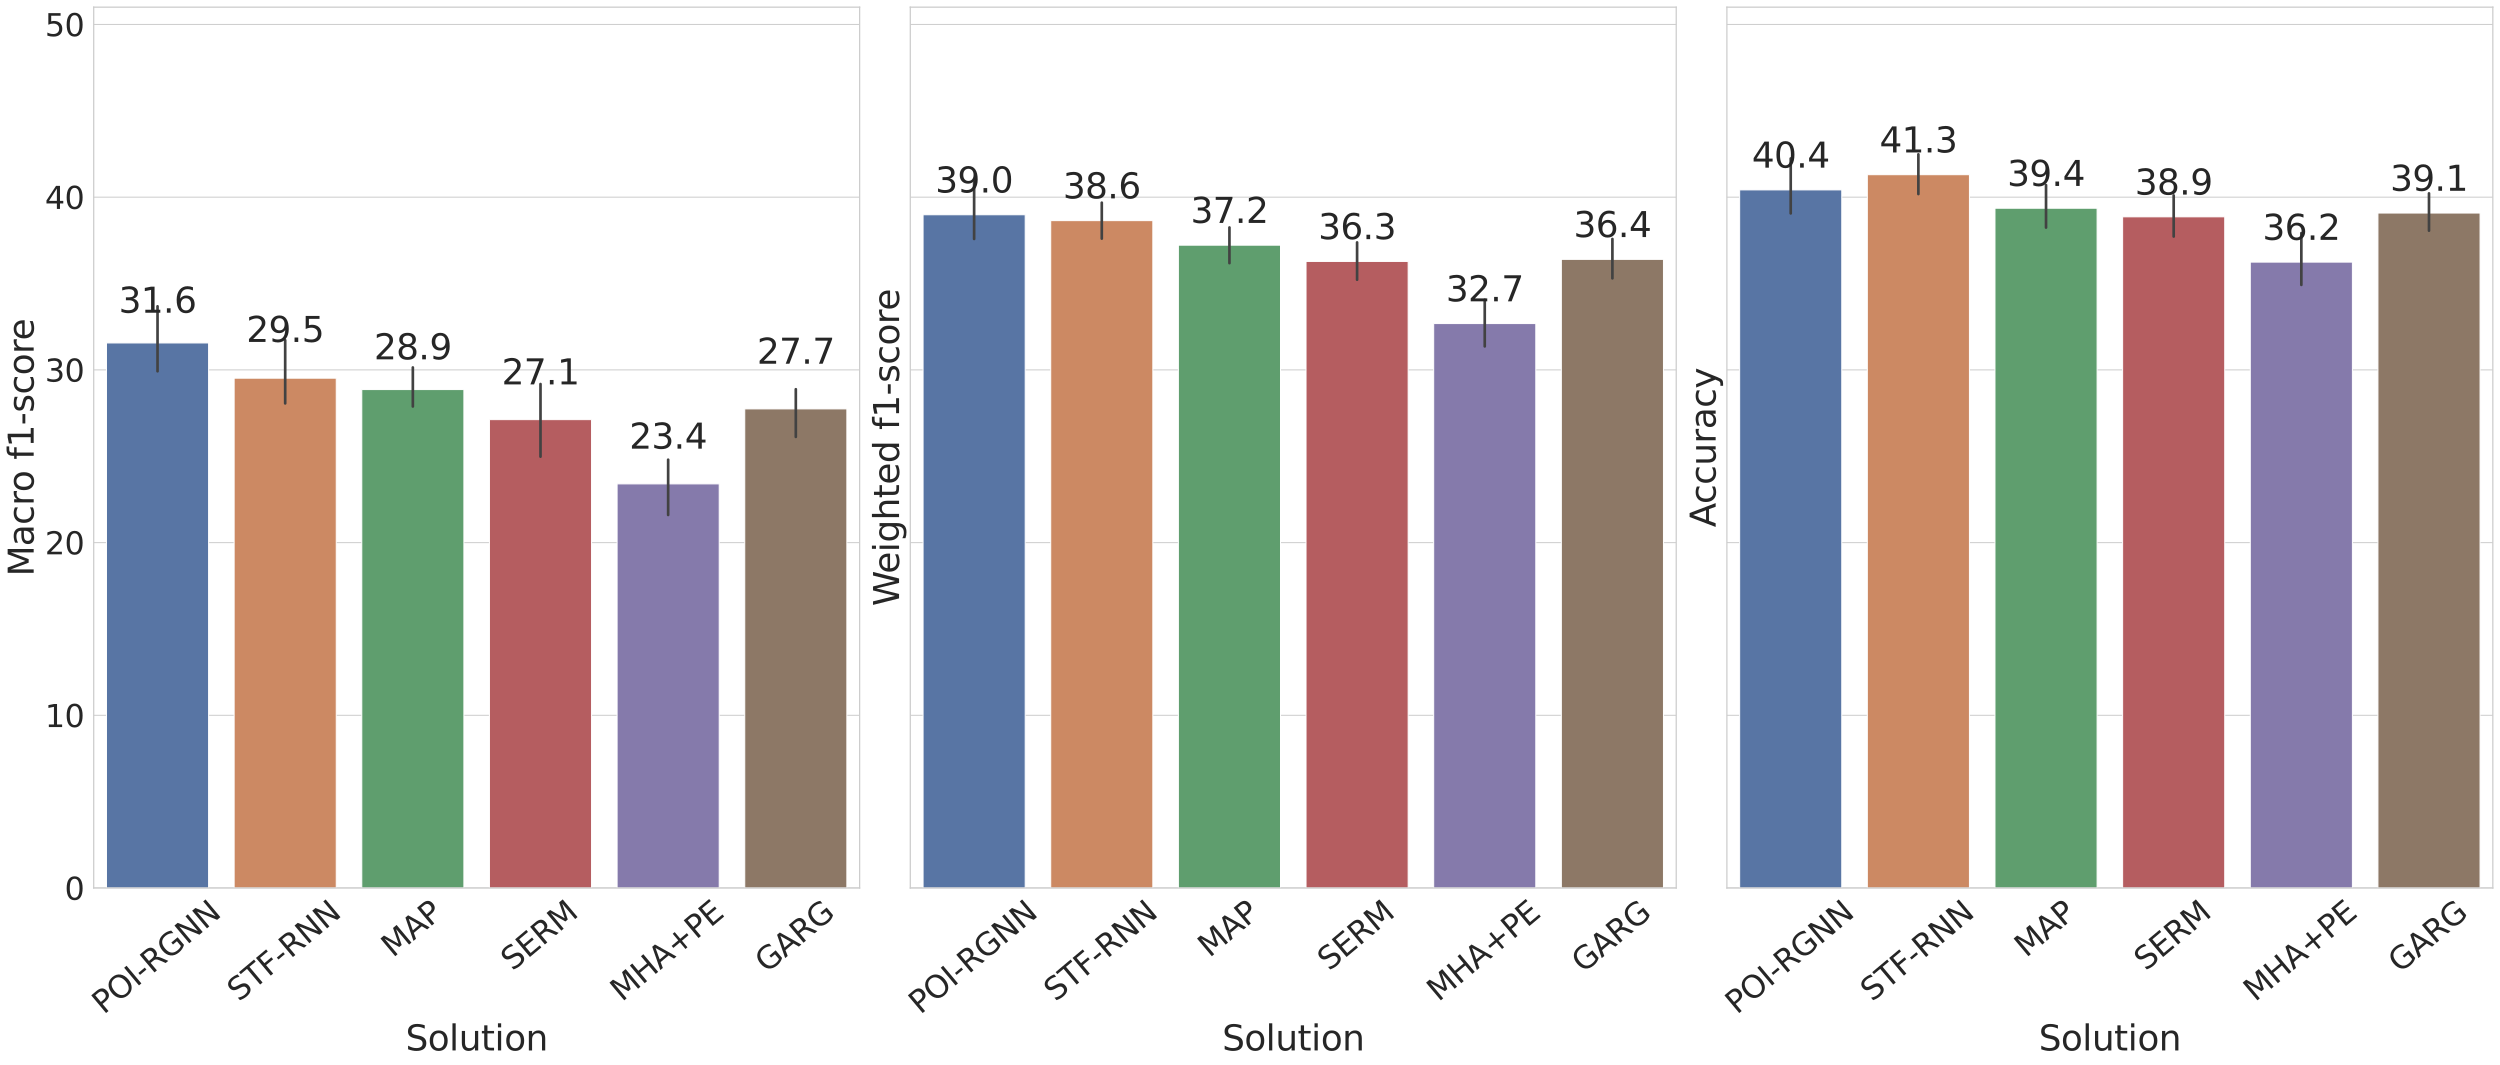 <?xml version="1.0" encoding="utf-8" standalone="no"?>
<!DOCTYPE svg PUBLIC "-//W3C//DTD SVG 1.1//EN"
  "http://www.w3.org/Graphics/SVG/1.1/DTD/svg11.dtd">
<svg height="1068.48pt" version="1.1" viewBox="0 0 2508.48 1068.48" width="2508.48pt" xmlns="http://www.w3.org/2000/svg" xmlns:xlink="http://www.w3.org/1999/xlink">
 <defs>
  <style type="text/css">*{stroke-linecap:butt;stroke-linejoin:round;}</style>
 </defs>
 <g id="figure_1">
  <g id="patch_1">
   <path d="M 0 1068.48 
L 2508.48 1068.48 
L 2508.48 0 
L 0 0 
z
" style="fill:#ffffff;"/>
  </g>
  <g id="axes_1">
   <g id="patch_2">
    <path d="M 94.021 891.055 
L 862.552 891.055 
L 862.552 7.2 
L 94.021 7.2 
z
" style="fill:#ffffff;"/>
   </g>
   <g id="matplotlib.axis_1">
    <g id="xtick_1">
     <g id="text_1">
      <!-- POI-RGNN -->
      <g style="fill:#262626;" transform="translate(104.054 1018.468)rotate(-40)scale(0.31 -0.31)">
       <defs>
        <path d="M 1259 4147 
L 1259 2394 
L 2053 2394 
Q 2494 2394 2734 2622 
Q 2975 2850 2975 3272 
Q 2975 3691 2734 3919 
Q 2494 4147 2053 4147 
L 1259 4147 
z
M 628 4666 
L 2053 4666 
Q 2838 4666 3239 4311 
Q 3641 3956 3641 3272 
Q 3641 2581 3239 2228 
Q 2838 1875 2053 1875 
L 1259 1875 
L 1259 0 
L 628 0 
L 628 4666 
z
" id="DejaVuSans-50" transform="scale(0.016)"/>
        <path d="M 2522 4238 
Q 1834 4238 1429 3725 
Q 1025 3213 1025 2328 
Q 1025 1447 1429 934 
Q 1834 422 2522 422 
Q 3209 422 3611 934 
Q 4013 1447 4013 2328 
Q 4013 3213 3611 3725 
Q 3209 4238 2522 4238 
z
M 2522 4750 
Q 3503 4750 4090 4092 
Q 4678 3434 4678 2328 
Q 4678 1225 4090 567 
Q 3503 -91 2522 -91 
Q 1538 -91 948 565 
Q 359 1222 359 2328 
Q 359 3434 948 4092 
Q 1538 4750 2522 4750 
z
" id="DejaVuSans-4f" transform="scale(0.016)"/>
        <path d="M 628 4666 
L 1259 4666 
L 1259 0 
L 628 0 
L 628 4666 
z
" id="DejaVuSans-49" transform="scale(0.016)"/>
        <path d="M 313 2009 
L 1997 2009 
L 1997 1497 
L 313 1497 
L 313 2009 
z
" id="DejaVuSans-2d" transform="scale(0.016)"/>
        <path d="M 2841 2188 
Q 3044 2119 3236 1894 
Q 3428 1669 3622 1275 
L 4263 0 
L 3584 0 
L 2988 1197 
Q 2756 1666 2539 1819 
Q 2322 1972 1947 1972 
L 1259 1972 
L 1259 0 
L 628 0 
L 628 4666 
L 2053 4666 
Q 2853 4666 3247 4331 
Q 3641 3997 3641 3322 
Q 3641 2881 3436 2590 
Q 3231 2300 2841 2188 
z
M 1259 4147 
L 1259 2491 
L 2053 2491 
Q 2509 2491 2742 2702 
Q 2975 2913 2975 3322 
Q 2975 3731 2742 3939 
Q 2509 4147 2053 4147 
L 1259 4147 
z
" id="DejaVuSans-52" transform="scale(0.016)"/>
        <path d="M 3809 666 
L 3809 1919 
L 2778 1919 
L 2778 2438 
L 4434 2438 
L 4434 434 
Q 4069 175 3628 42 
Q 3188 -91 2688 -91 
Q 1594 -91 976 548 
Q 359 1188 359 2328 
Q 359 3472 976 4111 
Q 1594 4750 2688 4750 
Q 3144 4750 3555 4637 
Q 3966 4525 4313 4306 
L 4313 3634 
Q 3963 3931 3569 4081 
Q 3175 4231 2741 4231 
Q 1884 4231 1454 3753 
Q 1025 3275 1025 2328 
Q 1025 1384 1454 906 
Q 1884 428 2741 428 
Q 3075 428 3337 486 
Q 3600 544 3809 666 
z
" id="DejaVuSans-47" transform="scale(0.016)"/>
        <path d="M 628 4666 
L 1478 4666 
L 3547 763 
L 3547 4666 
L 4159 4666 
L 4159 0 
L 3309 0 
L 1241 3903 
L 1241 0 
L 628 0 
L 628 4666 
z
" id="DejaVuSans-4e" transform="scale(0.016)"/>
       </defs>
       <use xlink:href="#DejaVuSans-50"/>
       <use x="60.303" xlink:href="#DejaVuSans-4f"/>
       <use x="139.014" xlink:href="#DejaVuSans-49"/>
       <use x="168.506" xlink:href="#DejaVuSans-2d"/>
       <use x="204.59" xlink:href="#DejaVuSans-52"/>
       <use x="274.072" xlink:href="#DejaVuSans-47"/>
       <use x="351.562" xlink:href="#DejaVuSans-4e"/>
       <use x="426.367" xlink:href="#DejaVuSans-4e"/>
      </g>
     </g>
    </g>
    <g id="xtick_2">
     <g id="text_2">
      <!-- STF-RNN -->
      <g style="fill:#262626;" transform="translate(239.733 1005.731)rotate(-40)scale(0.31 -0.31)">
       <defs>
        <path d="M 3425 4513 
L 3425 3897 
Q 3066 4069 2747 4153 
Q 2428 4238 2131 4238 
Q 1616 4238 1336 4038 
Q 1056 3838 1056 3469 
Q 1056 3159 1242 3001 
Q 1428 2844 1947 2747 
L 2328 2669 
Q 3034 2534 3370 2195 
Q 3706 1856 3706 1288 
Q 3706 609 3251 259 
Q 2797 -91 1919 -91 
Q 1588 -91 1214 -16 
Q 841 59 441 206 
L 441 856 
Q 825 641 1194 531 
Q 1563 422 1919 422 
Q 2459 422 2753 634 
Q 3047 847 3047 1241 
Q 3047 1584 2836 1778 
Q 2625 1972 2144 2069 
L 1759 2144 
Q 1053 2284 737 2584 
Q 422 2884 422 3419 
Q 422 4038 858 4394 
Q 1294 4750 2059 4750 
Q 2388 4750 2728 4690 
Q 3069 4631 3425 4513 
z
" id="DejaVuSans-53" transform="scale(0.016)"/>
        <path d="M -19 4666 
L 3928 4666 
L 3928 4134 
L 2272 4134 
L 2272 0 
L 1638 0 
L 1638 4134 
L -19 4134 
L -19 4666 
z
" id="DejaVuSans-54" transform="scale(0.016)"/>
        <path d="M 628 4666 
L 3309 4666 
L 3309 4134 
L 1259 4134 
L 1259 2759 
L 3109 2759 
L 3109 2228 
L 1259 2228 
L 1259 0 
L 628 0 
L 628 4666 
z
" id="DejaVuSans-46" transform="scale(0.016)"/>
       </defs>
       <use xlink:href="#DejaVuSans-53"/>
       <use x="63.477" xlink:href="#DejaVuSans-54"/>
       <use x="124.561" xlink:href="#DejaVuSans-46"/>
       <use x="182.08" xlink:href="#DejaVuSans-2d"/>
       <use x="218.164" xlink:href="#DejaVuSans-52"/>
       <use x="287.646" xlink:href="#DejaVuSans-4e"/>
       <use x="362.451" xlink:href="#DejaVuSans-4e"/>
      </g>
     </g>
    </g>
    <g id="xtick_3">
     <g id="text_3">
      <!-- MAP -->
      <g style="fill:#262626;" transform="translate(394.214 961.438)rotate(-40)scale(0.31 -0.31)">
       <defs>
        <path d="M 628 4666 
L 1569 4666 
L 2759 1491 
L 3956 4666 
L 4897 4666 
L 4897 0 
L 4281 0 
L 4281 4097 
L 3078 897 
L 2444 897 
L 1241 4097 
L 1241 0 
L 628 0 
L 628 4666 
z
" id="DejaVuSans-4d" transform="scale(0.016)"/>
        <path d="M 2188 4044 
L 1331 1722 
L 3047 1722 
L 2188 4044 
z
M 1831 4666 
L 2547 4666 
L 4325 0 
L 3669 0 
L 3244 1197 
L 1141 1197 
L 716 0 
L 50 0 
L 1831 4666 
z
" id="DejaVuSans-41" transform="scale(0.016)"/>
       </defs>
       <use xlink:href="#DejaVuSans-4d"/>
       <use x="86.279" xlink:href="#DejaVuSans-41"/>
       <use x="154.688" xlink:href="#DejaVuSans-50"/>
      </g>
     </g>
    </g>
    <g id="xtick_4">
     <g id="text_4">
      <!-- SERM -->
      <g style="fill:#262626;" transform="translate(514.293 974.879)rotate(-40)scale(0.31 -0.31)">
       <defs>
        <path d="M 628 4666 
L 3578 4666 
L 3578 4134 
L 1259 4134 
L 1259 2753 
L 3481 2753 
L 3481 2222 
L 1259 2222 
L 1259 531 
L 3634 531 
L 3634 0 
L 628 0 
L 628 4666 
z
" id="DejaVuSans-45" transform="scale(0.016)"/>
       </defs>
       <use xlink:href="#DejaVuSans-53"/>
       <use x="63.477" xlink:href="#DejaVuSans-45"/>
       <use x="126.66" xlink:href="#DejaVuSans-52"/>
       <use x="196.143" xlink:href="#DejaVuSans-4d"/>
      </g>
     </g>
    </g>
    <g id="xtick_5">
     <g id="text_5">
      <!-- MHA+PE -->
      <g style="fill:#262626;" transform="translate(624.009 1005.712)rotate(-40)scale(0.31 -0.31)">
       <defs>
        <path d="M 628 4666 
L 1259 4666 
L 1259 2753 
L 3553 2753 
L 3553 4666 
L 4184 4666 
L 4184 0 
L 3553 0 
L 3553 2222 
L 1259 2222 
L 1259 0 
L 628 0 
L 628 4666 
z
" id="DejaVuSans-48" transform="scale(0.016)"/>
        <path d="M 2944 4013 
L 2944 2272 
L 4684 2272 
L 4684 1741 
L 2944 1741 
L 2944 0 
L 2419 0 
L 2419 1741 
L 678 1741 
L 678 2272 
L 2419 2272 
L 2419 4013 
L 2944 4013 
z
" id="DejaVuSans-2b" transform="scale(0.016)"/>
       </defs>
       <use xlink:href="#DejaVuSans-4d"/>
       <use x="86.279" xlink:href="#DejaVuSans-48"/>
       <use x="161.475" xlink:href="#DejaVuSans-41"/>
       <use x="229.883" xlink:href="#DejaVuSans-2b"/>
       <use x="313.672" xlink:href="#DejaVuSans-50"/>
       <use x="373.975" xlink:href="#DejaVuSans-45"/>
      </g>
     </g>
    </g>
    <g id="xtick_6">
     <g id="text_6">
      <!-- GARG -->
      <g style="fill:#262626;" transform="translate(769.233 976.956)rotate(-40)scale(0.31 -0.31)">
       <use xlink:href="#DejaVuSans-47"/>
       <use x="77.49" xlink:href="#DejaVuSans-41"/>
       <use x="145.898" xlink:href="#DejaVuSans-52"/>
       <use x="215.381" xlink:href="#DejaVuSans-47"/>
      </g>
     </g>
    </g>
    <g id="text_7">
     <!-- Solution -->
     <g style="fill:#262626;" transform="translate(406.996 1054.001)scale(0.35 -0.35)">
      <defs>
       <path d="M 1959 3097 
Q 1497 3097 1228 2736 
Q 959 2375 959 1747 
Q 959 1119 1226 758 
Q 1494 397 1959 397 
Q 2419 397 2687 759 
Q 2956 1122 2956 1747 
Q 2956 2369 2687 2733 
Q 2419 3097 1959 3097 
z
M 1959 3584 
Q 2709 3584 3137 3096 
Q 3566 2609 3566 1747 
Q 3566 888 3137 398 
Q 2709 -91 1959 -91 
Q 1206 -91 779 398 
Q 353 888 353 1747 
Q 353 2609 779 3096 
Q 1206 3584 1959 3584 
z
" id="DejaVuSans-6f" transform="scale(0.016)"/>
       <path d="M 603 4863 
L 1178 4863 
L 1178 0 
L 603 0 
L 603 4863 
z
" id="DejaVuSans-6c" transform="scale(0.016)"/>
       <path d="M 544 1381 
L 544 3500 
L 1119 3500 
L 1119 1403 
Q 1119 906 1312 657 
Q 1506 409 1894 409 
Q 2359 409 2629 706 
Q 2900 1003 2900 1516 
L 2900 3500 
L 3475 3500 
L 3475 0 
L 2900 0 
L 2900 538 
Q 2691 219 2414 64 
Q 2138 -91 1772 -91 
Q 1169 -91 856 284 
Q 544 659 544 1381 
z
M 1991 3584 
L 1991 3584 
z
" id="DejaVuSans-75" transform="scale(0.016)"/>
       <path d="M 1172 4494 
L 1172 3500 
L 2356 3500 
L 2356 3053 
L 1172 3053 
L 1172 1153 
Q 1172 725 1289 603 
Q 1406 481 1766 481 
L 2356 481 
L 2356 0 
L 1766 0 
Q 1100 0 847 248 
Q 594 497 594 1153 
L 594 3053 
L 172 3053 
L 172 3500 
L 594 3500 
L 594 4494 
L 1172 4494 
z
" id="DejaVuSans-74" transform="scale(0.016)"/>
       <path d="M 603 3500 
L 1178 3500 
L 1178 0 
L 603 0 
L 603 3500 
z
M 603 4863 
L 1178 4863 
L 1178 4134 
L 603 4134 
L 603 4863 
z
" id="DejaVuSans-69" transform="scale(0.016)"/>
       <path d="M 3513 2113 
L 3513 0 
L 2938 0 
L 2938 2094 
Q 2938 2591 2744 2837 
Q 2550 3084 2163 3084 
Q 1697 3084 1428 2787 
Q 1159 2491 1159 1978 
L 1159 0 
L 581 0 
L 581 3500 
L 1159 3500 
L 1159 2956 
Q 1366 3272 1645 3428 
Q 1925 3584 2291 3584 
Q 2894 3584 3203 3211 
Q 3513 2838 3513 2113 
z
" id="DejaVuSans-6e" transform="scale(0.016)"/>
      </defs>
      <use xlink:href="#DejaVuSans-53"/>
      <use x="63.477" xlink:href="#DejaVuSans-6f"/>
      <use x="124.658" xlink:href="#DejaVuSans-6c"/>
      <use x="152.441" xlink:href="#DejaVuSans-75"/>
      <use x="215.82" xlink:href="#DejaVuSans-74"/>
      <use x="255.029" xlink:href="#DejaVuSans-69"/>
      <use x="282.812" xlink:href="#DejaVuSans-6f"/>
      <use x="343.994" xlink:href="#DejaVuSans-6e"/>
     </g>
    </g>
   </g>
   <g id="matplotlib.axis_2">
    <g id="ytick_1">
     <g id="line2d_1">
      <path clip-path="url(#p8cc2431dc0)" d="M 94.021 891.055 
L 862.552 891.055 
" style="fill:none;stroke:#cccccc;stroke-linecap:round;"/>
     </g>
     <g id="text_8">
      <!-- 0 -->
      <g style="fill:#262626;" transform="translate(64.797 902.832)scale(0.31 -0.31)">
       <defs>
        <path d="M 2034 4250 
Q 1547 4250 1301 3770 
Q 1056 3291 1056 2328 
Q 1056 1369 1301 889 
Q 1547 409 2034 409 
Q 2525 409 2770 889 
Q 3016 1369 3016 2328 
Q 3016 3291 2770 3770 
Q 2525 4250 2034 4250 
z
M 2034 4750 
Q 2819 4750 3233 4129 
Q 3647 3509 3647 2328 
Q 3647 1150 3233 529 
Q 2819 -91 2034 -91 
Q 1250 -91 836 529 
Q 422 1150 422 2328 
Q 422 3509 836 4129 
Q 1250 4750 2034 4750 
z
" id="DejaVuSans-30" transform="scale(0.016)"/>
       </defs>
       <use xlink:href="#DejaVuSans-30"/>
      </g>
     </g>
    </g>
    <g id="ytick_2">
     <g id="line2d_2">
      <path clip-path="url(#p8cc2431dc0)" d="M 94.021 717.75 
L 862.552 717.75 
" style="fill:none;stroke:#cccccc;stroke-linecap:round;"/>
     </g>
     <g id="text_9">
      <!-- 10 -->
      <g style="fill:#262626;" transform="translate(45.073 729.528)scale(0.31 -0.31)">
       <defs>
        <path d="M 794 531 
L 1825 531 
L 1825 4091 
L 703 3866 
L 703 4441 
L 1819 4666 
L 2450 4666 
L 2450 531 
L 3481 531 
L 3481 0 
L 794 0 
L 794 531 
z
" id="DejaVuSans-31" transform="scale(0.016)"/>
       </defs>
       <use xlink:href="#DejaVuSans-31"/>
       <use x="63.623" xlink:href="#DejaVuSans-30"/>
      </g>
     </g>
    </g>
    <g id="ytick_3">
     <g id="line2d_3">
      <path clip-path="url(#p8cc2431dc0)" d="M 94.021 544.445 
L 862.552 544.445 
" style="fill:none;stroke:#cccccc;stroke-linecap:round;"/>
     </g>
     <g id="text_10">
      <!-- 20 -->
      <g style="fill:#262626;" transform="translate(45.073 556.223)scale(0.31 -0.31)">
       <defs>
        <path d="M 1228 531 
L 3431 531 
L 3431 0 
L 469 0 
L 469 531 
Q 828 903 1448 1529 
Q 2069 2156 2228 2338 
Q 2531 2678 2651 2914 
Q 2772 3150 2772 3378 
Q 2772 3750 2511 3984 
Q 2250 4219 1831 4219 
Q 1534 4219 1204 4116 
Q 875 4013 500 3803 
L 500 4441 
Q 881 4594 1212 4672 
Q 1544 4750 1819 4750 
Q 2544 4750 2975 4387 
Q 3406 4025 3406 3419 
Q 3406 3131 3298 2873 
Q 3191 2616 2906 2266 
Q 2828 2175 2409 1742 
Q 1991 1309 1228 531 
z
" id="DejaVuSans-32" transform="scale(0.016)"/>
       </defs>
       <use xlink:href="#DejaVuSans-32"/>
       <use x="63.623" xlink:href="#DejaVuSans-30"/>
      </g>
     </g>
    </g>
    <g id="ytick_4">
     <g id="line2d_4">
      <path clip-path="url(#p8cc2431dc0)" d="M 94.021 371.14 
L 862.552 371.14 
" style="fill:none;stroke:#cccccc;stroke-linecap:round;"/>
     </g>
     <g id="text_11">
      <!-- 30 -->
      <g style="fill:#262626;" transform="translate(45.073 382.918)scale(0.31 -0.31)">
       <defs>
        <path d="M 2597 2516 
Q 3050 2419 3304 2112 
Q 3559 1806 3559 1356 
Q 3559 666 3084 287 
Q 2609 -91 1734 -91 
Q 1441 -91 1130 -33 
Q 819 25 488 141 
L 488 750 
Q 750 597 1062 519 
Q 1375 441 1716 441 
Q 2309 441 2620 675 
Q 2931 909 2931 1356 
Q 2931 1769 2642 2001 
Q 2353 2234 1838 2234 
L 1294 2234 
L 1294 2753 
L 1863 2753 
Q 2328 2753 2575 2939 
Q 2822 3125 2822 3475 
Q 2822 3834 2567 4026 
Q 2313 4219 1838 4219 
Q 1578 4219 1281 4162 
Q 984 4106 628 3988 
L 628 4550 
Q 988 4650 1302 4700 
Q 1616 4750 1894 4750 
Q 2613 4750 3031 4423 
Q 3450 4097 3450 3541 
Q 3450 3153 3228 2886 
Q 3006 2619 2597 2516 
z
" id="DejaVuSans-33" transform="scale(0.016)"/>
       </defs>
       <use xlink:href="#DejaVuSans-33"/>
       <use x="63.623" xlink:href="#DejaVuSans-30"/>
      </g>
     </g>
    </g>
    <g id="ytick_5">
     <g id="line2d_5">
      <path clip-path="url(#p8cc2431dc0)" d="M 94.021 197.835 
L 862.552 197.835 
" style="fill:none;stroke:#cccccc;stroke-linecap:round;"/>
     </g>
     <g id="text_12">
      <!-- 40 -->
      <g style="fill:#262626;" transform="translate(45.073 209.613)scale(0.31 -0.31)">
       <defs>
        <path d="M 2419 4116 
L 825 1625 
L 2419 1625 
L 2419 4116 
z
M 2253 4666 
L 3047 4666 
L 3047 1625 
L 3713 1625 
L 3713 1100 
L 3047 1100 
L 3047 0 
L 2419 0 
L 2419 1100 
L 313 1100 
L 313 1709 
L 2253 4666 
z
" id="DejaVuSans-34" transform="scale(0.016)"/>
       </defs>
       <use xlink:href="#DejaVuSans-34"/>
       <use x="63.623" xlink:href="#DejaVuSans-30"/>
      </g>
     </g>
    </g>
    <g id="ytick_6">
     <g id="line2d_6">
      <path clip-path="url(#p8cc2431dc0)" d="M 94.021 24.53 
L 862.552 24.53 
" style="fill:none;stroke:#cccccc;stroke-linecap:round;"/>
     </g>
     <g id="text_13">
      <!-- 50 -->
      <g style="fill:#262626;" transform="translate(45.073 36.308)scale(0.31 -0.31)">
       <defs>
        <path d="M 691 4666 
L 3169 4666 
L 3169 4134 
L 1269 4134 
L 1269 2991 
Q 1406 3038 1543 3061 
Q 1681 3084 1819 3084 
Q 2600 3084 3056 2656 
Q 3513 2228 3513 1497 
Q 3513 744 3044 326 
Q 2575 -91 1722 -91 
Q 1428 -91 1123 -41 
Q 819 9 494 109 
L 494 744 
Q 775 591 1075 516 
Q 1375 441 1709 441 
Q 2250 441 2565 725 
Q 2881 1009 2881 1497 
Q 2881 1984 2565 2268 
Q 2250 2553 1709 2553 
Q 1456 2553 1204 2497 
Q 953 2441 691 2322 
L 691 4666 
z
" id="DejaVuSans-35" transform="scale(0.016)"/>
       </defs>
       <use xlink:href="#DejaVuSans-35"/>
       <use x="63.623" xlink:href="#DejaVuSans-30"/>
      </g>
     </g>
    </g>
    <g id="text_14">
     <!-- Macro f1-score -->
     <g style="fill:#262626;" transform="translate(33.795 578.266)rotate(-90)scale(0.35 -0.35)">
      <defs>
       <path d="M 2194 1759 
Q 1497 1759 1228 1600 
Q 959 1441 959 1056 
Q 959 750 1161 570 
Q 1363 391 1709 391 
Q 2188 391 2477 730 
Q 2766 1069 2766 1631 
L 2766 1759 
L 2194 1759 
z
M 3341 1997 
L 3341 0 
L 2766 0 
L 2766 531 
Q 2569 213 2275 61 
Q 1981 -91 1556 -91 
Q 1019 -91 701 211 
Q 384 513 384 1019 
Q 384 1609 779 1909 
Q 1175 2209 1959 2209 
L 2766 2209 
L 2766 2266 
Q 2766 2663 2505 2880 
Q 2244 3097 1772 3097 
Q 1472 3097 1187 3025 
Q 903 2953 641 2809 
L 641 3341 
Q 956 3463 1253 3523 
Q 1550 3584 1831 3584 
Q 2591 3584 2966 3190 
Q 3341 2797 3341 1997 
z
" id="DejaVuSans-61" transform="scale(0.016)"/>
       <path d="M 3122 3366 
L 3122 2828 
Q 2878 2963 2633 3030 
Q 2388 3097 2138 3097 
Q 1578 3097 1268 2742 
Q 959 2388 959 1747 
Q 959 1106 1268 751 
Q 1578 397 2138 397 
Q 2388 397 2633 464 
Q 2878 531 3122 666 
L 3122 134 
Q 2881 22 2623 -34 
Q 2366 -91 2075 -91 
Q 1284 -91 818 406 
Q 353 903 353 1747 
Q 353 2603 823 3093 
Q 1294 3584 2113 3584 
Q 2378 3584 2631 3529 
Q 2884 3475 3122 3366 
z
" id="DejaVuSans-63" transform="scale(0.016)"/>
       <path d="M 2631 2963 
Q 2534 3019 2420 3045 
Q 2306 3072 2169 3072 
Q 1681 3072 1420 2755 
Q 1159 2438 1159 1844 
L 1159 0 
L 581 0 
L 581 3500 
L 1159 3500 
L 1159 2956 
Q 1341 3275 1631 3429 
Q 1922 3584 2338 3584 
Q 2397 3584 2469 3576 
Q 2541 3569 2628 3553 
L 2631 2963 
z
" id="DejaVuSans-72" transform="scale(0.016)"/>
       <path id="DejaVuSans-20" transform="scale(0.016)"/>
       <path d="M 2375 4863 
L 2375 4384 
L 1825 4384 
Q 1516 4384 1395 4259 
Q 1275 4134 1275 3809 
L 1275 3500 
L 2222 3500 
L 2222 3053 
L 1275 3053 
L 1275 0 
L 697 0 
L 697 3053 
L 147 3053 
L 147 3500 
L 697 3500 
L 697 3744 
Q 697 4328 969 4595 
Q 1241 4863 1831 4863 
L 2375 4863 
z
" id="DejaVuSans-66" transform="scale(0.016)"/>
       <path d="M 2834 3397 
L 2834 2853 
Q 2591 2978 2328 3040 
Q 2066 3103 1784 3103 
Q 1356 3103 1142 2972 
Q 928 2841 928 2578 
Q 928 2378 1081 2264 
Q 1234 2150 1697 2047 
L 1894 2003 
Q 2506 1872 2764 1633 
Q 3022 1394 3022 966 
Q 3022 478 2636 193 
Q 2250 -91 1575 -91 
Q 1294 -91 989 -36 
Q 684 19 347 128 
L 347 722 
Q 666 556 975 473 
Q 1284 391 1588 391 
Q 1994 391 2212 530 
Q 2431 669 2431 922 
Q 2431 1156 2273 1281 
Q 2116 1406 1581 1522 
L 1381 1569 
Q 847 1681 609 1914 
Q 372 2147 372 2553 
Q 372 3047 722 3315 
Q 1072 3584 1716 3584 
Q 2034 3584 2315 3537 
Q 2597 3491 2834 3397 
z
" id="DejaVuSans-73" transform="scale(0.016)"/>
       <path d="M 3597 1894 
L 3597 1613 
L 953 1613 
Q 991 1019 1311 708 
Q 1631 397 2203 397 
Q 2534 397 2845 478 
Q 3156 559 3463 722 
L 3463 178 
Q 3153 47 2828 -22 
Q 2503 -91 2169 -91 
Q 1331 -91 842 396 
Q 353 884 353 1716 
Q 353 2575 817 3079 
Q 1281 3584 2069 3584 
Q 2775 3584 3186 3129 
Q 3597 2675 3597 1894 
z
M 3022 2063 
Q 3016 2534 2758 2815 
Q 2500 3097 2075 3097 
Q 1594 3097 1305 2825 
Q 1016 2553 972 2059 
L 3022 2063 
z
" id="DejaVuSans-65" transform="scale(0.016)"/>
      </defs>
      <use xlink:href="#DejaVuSans-4d"/>
      <use x="86.279" xlink:href="#DejaVuSans-61"/>
      <use x="147.559" xlink:href="#DejaVuSans-63"/>
      <use x="202.539" xlink:href="#DejaVuSans-72"/>
      <use x="241.402" xlink:href="#DejaVuSans-6f"/>
      <use x="302.584" xlink:href="#DejaVuSans-20"/>
      <use x="334.371" xlink:href="#DejaVuSans-66"/>
      <use x="369.576" xlink:href="#DejaVuSans-31"/>
      <use x="433.199" xlink:href="#DejaVuSans-2d"/>
      <use x="469.283" xlink:href="#DejaVuSans-73"/>
      <use x="521.383" xlink:href="#DejaVuSans-63"/>
      <use x="576.363" xlink:href="#DejaVuSans-6f"/>
      <use x="637.545" xlink:href="#DejaVuSans-72"/>
      <use x="676.408" xlink:href="#DejaVuSans-65"/>
     </g>
    </g>
   </g>
   <g id="patch_3">
    <path clip-path="url(#p8cc2431dc0)" d="M 106.83 891.055 
L 209.301 891.055 
L 209.301 344.105 
L 106.83 344.105 
z
" style="fill:#5875a4;stroke:#ffffff;stroke-linejoin:miter;"/>
   </g>
   <g id="patch_4">
    <path clip-path="url(#p8cc2431dc0)" d="M 234.918 891.055 
L 337.389 891.055 
L 337.389 379.459 
L 234.918 379.459 
z
" style="fill:#cc8963;stroke:#ffffff;stroke-linejoin:miter;"/>
   </g>
   <g id="patch_5">
    <path clip-path="url(#p8cc2431dc0)" d="M 363.007 891.055 
L 465.477 891.055 
L 465.477 390.897 
L 363.007 390.897 
z
" style="fill:#5f9e6e;stroke:#ffffff;stroke-linejoin:miter;"/>
   </g>
   <g id="patch_6">
    <path clip-path="url(#p8cc2431dc0)" d="M 491.095 891.055 
L 593.566 891.055 
L 593.566 421.052 
L 491.095 421.052 
z
" style="fill:#b55d60;stroke:#ffffff;stroke-linejoin:miter;"/>
   </g>
   <g id="patch_7">
    <path clip-path="url(#p8cc2431dc0)" d="M 619.184 891.055 
L 721.654 891.055 
L 721.654 485.521 
L 619.184 485.521 
z
" style="fill:#857aab;stroke:#ffffff;stroke-linejoin:miter;"/>
   </g>
   <g id="patch_8">
    <path clip-path="url(#p8cc2431dc0)" d="M 747.272 891.055 
L 849.743 891.055 
L 849.743 410.307 
L 747.272 410.307 
z
" style="fill:#8d7866;stroke:#ffffff;stroke-linejoin:miter;"/>
   </g>
   <g id="line2d_7">
    <path clip-path="url(#p8cc2431dc0)" d="M 158.065 372.527 
L 158.065 307.364 
" style="fill:none;stroke:#424242;stroke-linecap:round;stroke-width:2.7;"/>
   </g>
   <g id="line2d_8">
    <path clip-path="url(#p8cc2431dc0)" d="M 286.154 404.761 
L 286.154 341.323 
" style="fill:none;stroke:#424242;stroke-linecap:round;stroke-width:2.7;"/>
   </g>
   <g id="line2d_9">
    <path clip-path="url(#p8cc2431dc0)" d="M 414.242 407.881 
L 414.242 368.714 
" style="fill:none;stroke:#424242;stroke-linecap:round;stroke-width:2.7;"/>
   </g>
   <g id="line2d_10">
    <path clip-path="url(#p8cc2431dc0)" d="M 542.331 458.2 
L 542.331 385.351 
" style="fill:none;stroke:#424242;stroke-linecap:round;stroke-width:2.7;"/>
   </g>
   <g id="line2d_11">
    <path clip-path="url(#p8cc2431dc0)" d="M 670.419 516.716 
L 670.419 461.259 
" style="fill:none;stroke:#424242;stroke-linecap:round;stroke-width:2.7;"/>
   </g>
   <g id="line2d_12">
    <path clip-path="url(#p8cc2431dc0)" d="M 798.507 438.383 
L 798.507 390.55 
" style="fill:none;stroke:#424242;stroke-linecap:round;stroke-width:2.7;"/>
   </g>
   <g id="patch_9">
    <path d="M 94.021 891.055 
L 94.021 7.2 
" style="fill:none;stroke:#cccccc;stroke-linecap:square;stroke-linejoin:miter;stroke-width:1.25;"/>
   </g>
   <g id="patch_10">
    <path d="M 862.552 891.055 
L 862.552 7.2 
" style="fill:none;stroke:#cccccc;stroke-linecap:square;stroke-linejoin:miter;stroke-width:1.25;"/>
   </g>
   <g id="patch_11">
    <path d="M 94.021 891.055 
L 862.552 891.055 
" style="fill:none;stroke:#cccccc;stroke-linecap:square;stroke-linejoin:miter;stroke-width:1.25;"/>
   </g>
   <g id="patch_12">
    <path d="M 94.021 7.2 
L 862.552 7.2 
" style="fill:none;stroke:#cccccc;stroke-linecap:square;stroke-linejoin:miter;stroke-width:1.25;"/>
   </g>
   <g id="text_15">
    <!-- 31.6 -->
    <g style="fill:#262626;" transform="translate(119.1 313.762)scale(0.35 -0.35)">
     <defs>
      <path d="M 684 794 
L 1344 794 
L 1344 0 
L 684 0 
L 684 794 
z
" id="DejaVuSans-2e" transform="scale(0.016)"/>
      <path d="M 2113 2584 
Q 1688 2584 1439 2293 
Q 1191 2003 1191 1497 
Q 1191 994 1439 701 
Q 1688 409 2113 409 
Q 2538 409 2786 701 
Q 3034 994 3034 1497 
Q 3034 2003 2786 2293 
Q 2538 2584 2113 2584 
z
M 3366 4563 
L 3366 3988 
Q 3128 4100 2886 4159 
Q 2644 4219 2406 4219 
Q 1781 4219 1451 3797 
Q 1122 3375 1075 2522 
Q 1259 2794 1537 2939 
Q 1816 3084 2150 3084 
Q 2853 3084 3261 2657 
Q 3669 2231 3669 1497 
Q 3669 778 3244 343 
Q 2819 -91 2113 -91 
Q 1303 -91 875 529 
Q 447 1150 447 2328 
Q 447 3434 972 4092 
Q 1497 4750 2381 4750 
Q 2619 4750 2861 4703 
Q 3103 4656 3366 4563 
z
" id="DejaVuSans-36" transform="scale(0.016)"/>
     </defs>
     <use xlink:href="#DejaVuSans-33"/>
     <use x="63.623" xlink:href="#DejaVuSans-31"/>
     <use x="127.246" xlink:href="#DejaVuSans-2e"/>
     <use x="159.033" xlink:href="#DejaVuSans-36"/>
    </g>
   </g>
   <g id="text_16">
    <!-- 29.5 -->
    <g style="fill:#262626;" transform="translate(247.189 343.117)scale(0.35 -0.35)">
     <defs>
      <path d="M 703 97 
L 703 672 
Q 941 559 1184 500 
Q 1428 441 1663 441 
Q 2288 441 2617 861 
Q 2947 1281 2994 2138 
Q 2813 1869 2534 1725 
Q 2256 1581 1919 1581 
Q 1219 1581 811 2004 
Q 403 2428 403 3163 
Q 403 3881 828 4315 
Q 1253 4750 1959 4750 
Q 2769 4750 3195 4129 
Q 3622 3509 3622 2328 
Q 3622 1225 3098 567 
Q 2575 -91 1691 -91 
Q 1453 -91 1209 -44 
Q 966 3 703 97 
z
M 1959 2075 
Q 2384 2075 2632 2365 
Q 2881 2656 2881 3163 
Q 2881 3666 2632 3958 
Q 2384 4250 1959 4250 
Q 1534 4250 1286 3958 
Q 1038 3666 1038 3163 
Q 1038 2656 1286 2365 
Q 1534 2075 1959 2075 
z
" id="DejaVuSans-39" transform="scale(0.016)"/>
     </defs>
     <use xlink:href="#DejaVuSans-32"/>
     <use x="63.623" xlink:href="#DejaVuSans-39"/>
     <use x="127.246" xlink:href="#DejaVuSans-2e"/>
     <use x="159.033" xlink:href="#DejaVuSans-35"/>
    </g>
   </g>
   <g id="text_17">
    <!-- 28.9 -->
    <g style="fill:#262626;" transform="translate(375.277 360.555)scale(0.35 -0.35)">
     <defs>
      <path d="M 2034 2216 
Q 1584 2216 1326 1975 
Q 1069 1734 1069 1313 
Q 1069 891 1326 650 
Q 1584 409 2034 409 
Q 2484 409 2743 651 
Q 3003 894 3003 1313 
Q 3003 1734 2745 1975 
Q 2488 2216 2034 2216 
z
M 1403 2484 
Q 997 2584 770 2862 
Q 544 3141 544 3541 
Q 544 4100 942 4425 
Q 1341 4750 2034 4750 
Q 2731 4750 3128 4425 
Q 3525 4100 3525 3541 
Q 3525 3141 3298 2862 
Q 3072 2584 2669 2484 
Q 3125 2378 3379 2068 
Q 3634 1759 3634 1313 
Q 3634 634 3220 271 
Q 2806 -91 2034 -91 
Q 1263 -91 848 271 
Q 434 634 434 1313 
Q 434 1759 690 2068 
Q 947 2378 1403 2484 
z
M 1172 3481 
Q 1172 3119 1398 2916 
Q 1625 2713 2034 2713 
Q 2441 2713 2670 2916 
Q 2900 3119 2900 3481 
Q 2900 3844 2670 4047 
Q 2441 4250 2034 4250 
Q 1625 4250 1398 4047 
Q 1172 3844 1172 3481 
z
" id="DejaVuSans-38" transform="scale(0.016)"/>
     </defs>
     <use xlink:href="#DejaVuSans-32"/>
     <use x="63.623" xlink:href="#DejaVuSans-38"/>
     <use x="127.246" xlink:href="#DejaVuSans-2e"/>
     <use x="159.033" xlink:href="#DejaVuSans-39"/>
    </g>
   </g>
   <g id="text_18">
    <!-- 27.1 -->
    <g style="fill:#262626;" transform="translate(503.366 385.71)scale(0.35 -0.35)">
     <defs>
      <path d="M 525 4666 
L 3525 4666 
L 3525 4397 
L 1831 0 
L 1172 0 
L 2766 4134 
L 525 4134 
L 525 4666 
z
" id="DejaVuSans-37" transform="scale(0.016)"/>
     </defs>
     <use xlink:href="#DejaVuSans-32"/>
     <use x="63.623" xlink:href="#DejaVuSans-37"/>
     <use x="127.246" xlink:href="#DejaVuSans-2e"/>
     <use x="159.033" xlink:href="#DejaVuSans-31"/>
    </g>
   </g>
   <g id="text_19">
    <!-- 23.4 -->
    <g style="fill:#262626;" transform="translate(631.454 450.179)scale(0.35 -0.35)">
     <use xlink:href="#DejaVuSans-32"/>
     <use x="63.623" xlink:href="#DejaVuSans-33"/>
     <use x="127.246" xlink:href="#DejaVuSans-2e"/>
     <use x="159.033" xlink:href="#DejaVuSans-34"/>
    </g>
   </g>
   <g id="text_20">
    <!-- 27.7 -->
    <g style="fill:#262626;" transform="translate(759.543 364.965)scale(0.35 -0.35)">
     <use xlink:href="#DejaVuSans-32"/>
     <use x="63.623" xlink:href="#DejaVuSans-37"/>
     <use x="127.246" xlink:href="#DejaVuSans-2e"/>
     <use x="159.033" xlink:href="#DejaVuSans-37"/>
    </g>
   </g>
  </g>
  <g id="axes_2">
   <g id="patch_13">
    <path d="M 913.385 891.055 
L 1681.916 891.055 
L 1681.916 7.2 
L 913.385 7.2 
z
" style="fill:#ffffff;"/>
   </g>
   <g id="matplotlib.axis_3">
    <g id="xtick_7">
     <g id="text_21">
      <!-- POI-RGNN -->
      <g style="fill:#262626;" transform="translate(923.418 1018.468)rotate(-40)scale(0.31 -0.31)">
       <use xlink:href="#DejaVuSans-50"/>
       <use x="60.303" xlink:href="#DejaVuSans-4f"/>
       <use x="139.014" xlink:href="#DejaVuSans-49"/>
       <use x="168.506" xlink:href="#DejaVuSans-2d"/>
       <use x="204.59" xlink:href="#DejaVuSans-52"/>
       <use x="274.072" xlink:href="#DejaVuSans-47"/>
       <use x="351.562" xlink:href="#DejaVuSans-4e"/>
       <use x="426.367" xlink:href="#DejaVuSans-4e"/>
      </g>
     </g>
    </g>
    <g id="xtick_8">
     <g id="text_22">
      <!-- STF-RNN -->
      <g style="fill:#262626;" transform="translate(1059.097 1005.731)rotate(-40)scale(0.31 -0.31)">
       <use xlink:href="#DejaVuSans-53"/>
       <use x="63.477" xlink:href="#DejaVuSans-54"/>
       <use x="124.561" xlink:href="#DejaVuSans-46"/>
       <use x="182.08" xlink:href="#DejaVuSans-2d"/>
       <use x="218.164" xlink:href="#DejaVuSans-52"/>
       <use x="287.646" xlink:href="#DejaVuSans-4e"/>
       <use x="362.451" xlink:href="#DejaVuSans-4e"/>
      </g>
     </g>
    </g>
    <g id="xtick_9">
     <g id="text_23">
      <!-- MAP -->
      <g style="fill:#262626;" transform="translate(1213.578 961.438)rotate(-40)scale(0.31 -0.31)">
       <use xlink:href="#DejaVuSans-4d"/>
       <use x="86.279" xlink:href="#DejaVuSans-41"/>
       <use x="154.688" xlink:href="#DejaVuSans-50"/>
      </g>
     </g>
    </g>
    <g id="xtick_10">
     <g id="text_24">
      <!-- SERM -->
      <g style="fill:#262626;" transform="translate(1333.657 974.879)rotate(-40)scale(0.31 -0.31)">
       <use xlink:href="#DejaVuSans-53"/>
       <use x="63.477" xlink:href="#DejaVuSans-45"/>
       <use x="126.66" xlink:href="#DejaVuSans-52"/>
       <use x="196.143" xlink:href="#DejaVuSans-4d"/>
      </g>
     </g>
    </g>
    <g id="xtick_11">
     <g id="text_25">
      <!-- MHA+PE -->
      <g style="fill:#262626;" transform="translate(1443.373 1005.712)rotate(-40)scale(0.31 -0.31)">
       <use xlink:href="#DejaVuSans-4d"/>
       <use x="86.279" xlink:href="#DejaVuSans-48"/>
       <use x="161.475" xlink:href="#DejaVuSans-41"/>
       <use x="229.883" xlink:href="#DejaVuSans-2b"/>
       <use x="313.672" xlink:href="#DejaVuSans-50"/>
       <use x="373.975" xlink:href="#DejaVuSans-45"/>
      </g>
     </g>
    </g>
    <g id="xtick_12">
     <g id="text_26">
      <!-- GARG -->
      <g style="fill:#262626;" transform="translate(1588.597 976.956)rotate(-40)scale(0.31 -0.31)">
       <use xlink:href="#DejaVuSans-47"/>
       <use x="77.49" xlink:href="#DejaVuSans-41"/>
       <use x="145.898" xlink:href="#DejaVuSans-52"/>
       <use x="215.381" xlink:href="#DejaVuSans-47"/>
      </g>
     </g>
    </g>
    <g id="text_27">
     <!-- Solution -->
     <g style="fill:#262626;" transform="translate(1226.36 1054.001)scale(0.35 -0.35)">
      <use xlink:href="#DejaVuSans-53"/>
      <use x="63.477" xlink:href="#DejaVuSans-6f"/>
      <use x="124.658" xlink:href="#DejaVuSans-6c"/>
      <use x="152.441" xlink:href="#DejaVuSans-75"/>
      <use x="215.82" xlink:href="#DejaVuSans-74"/>
      <use x="255.029" xlink:href="#DejaVuSans-69"/>
      <use x="282.812" xlink:href="#DejaVuSans-6f"/>
      <use x="343.994" xlink:href="#DejaVuSans-6e"/>
     </g>
    </g>
   </g>
   <g id="matplotlib.axis_4">
    <g id="ytick_7">
     <g id="line2d_13">
      <path clip-path="url(#p32ea7392e8)" d="M 913.385 891.055 
L 1681.916 891.055 
" style="fill:none;stroke:#cccccc;stroke-linecap:round;"/>
     </g>
    </g>
    <g id="ytick_8">
     <g id="line2d_14">
      <path clip-path="url(#p32ea7392e8)" d="M 913.385 717.75 
L 1681.916 717.75 
" style="fill:none;stroke:#cccccc;stroke-linecap:round;"/>
     </g>
    </g>
    <g id="ytick_9">
     <g id="line2d_15">
      <path clip-path="url(#p32ea7392e8)" d="M 913.385 544.445 
L 1681.916 544.445 
" style="fill:none;stroke:#cccccc;stroke-linecap:round;"/>
     </g>
    </g>
    <g id="ytick_10">
     <g id="line2d_16">
      <path clip-path="url(#p32ea7392e8)" d="M 913.385 371.14 
L 1681.916 371.14 
" style="fill:none;stroke:#cccccc;stroke-linecap:round;"/>
     </g>
    </g>
    <g id="ytick_11">
     <g id="line2d_17">
      <path clip-path="url(#p32ea7392e8)" d="M 913.385 197.835 
L 1681.916 197.835 
" style="fill:none;stroke:#cccccc;stroke-linecap:round;"/>
     </g>
    </g>
    <g id="ytick_12">
     <g id="line2d_18">
      <path clip-path="url(#p32ea7392e8)" d="M 913.385 24.53 
L 1681.916 24.53 
" style="fill:none;stroke:#cccccc;stroke-linecap:round;"/>
     </g>
    </g>
    <g id="text_28">
     <!-- Weighted f1-score -->
     <g style="fill:#262626;" transform="translate(902.106 608.156)rotate(-90)scale(0.35 -0.35)">
      <defs>
       <path d="M 213 4666 
L 850 4666 
L 1831 722 
L 2809 4666 
L 3519 4666 
L 4500 722 
L 5478 4666 
L 6119 4666 
L 4947 0 
L 4153 0 
L 3169 4050 
L 2175 0 
L 1381 0 
L 213 4666 
z
" id="DejaVuSans-57" transform="scale(0.016)"/>
       <path d="M 2906 1791 
Q 2906 2416 2648 2759 
Q 2391 3103 1925 3103 
Q 1463 3103 1205 2759 
Q 947 2416 947 1791 
Q 947 1169 1205 825 
Q 1463 481 1925 481 
Q 2391 481 2648 825 
Q 2906 1169 2906 1791 
z
M 3481 434 
Q 3481 -459 3084 -895 
Q 2688 -1331 1869 -1331 
Q 1566 -1331 1297 -1286 
Q 1028 -1241 775 -1147 
L 775 -588 
Q 1028 -725 1275 -790 
Q 1522 -856 1778 -856 
Q 2344 -856 2625 -561 
Q 2906 -266 2906 331 
L 2906 616 
Q 2728 306 2450 153 
Q 2172 0 1784 0 
Q 1141 0 747 490 
Q 353 981 353 1791 
Q 353 2603 747 3093 
Q 1141 3584 1784 3584 
Q 2172 3584 2450 3431 
Q 2728 3278 2906 2969 
L 2906 3500 
L 3481 3500 
L 3481 434 
z
" id="DejaVuSans-67" transform="scale(0.016)"/>
       <path d="M 3513 2113 
L 3513 0 
L 2938 0 
L 2938 2094 
Q 2938 2591 2744 2837 
Q 2550 3084 2163 3084 
Q 1697 3084 1428 2787 
Q 1159 2491 1159 1978 
L 1159 0 
L 581 0 
L 581 4863 
L 1159 4863 
L 1159 2956 
Q 1366 3272 1645 3428 
Q 1925 3584 2291 3584 
Q 2894 3584 3203 3211 
Q 3513 2838 3513 2113 
z
" id="DejaVuSans-68" transform="scale(0.016)"/>
       <path d="M 2906 2969 
L 2906 4863 
L 3481 4863 
L 3481 0 
L 2906 0 
L 2906 525 
Q 2725 213 2448 61 
Q 2172 -91 1784 -91 
Q 1150 -91 751 415 
Q 353 922 353 1747 
Q 353 2572 751 3078 
Q 1150 3584 1784 3584 
Q 2172 3584 2448 3432 
Q 2725 3281 2906 2969 
z
M 947 1747 
Q 947 1113 1208 752 
Q 1469 391 1925 391 
Q 2381 391 2643 752 
Q 2906 1113 2906 1747 
Q 2906 2381 2643 2742 
Q 2381 3103 1925 3103 
Q 1469 3103 1208 2742 
Q 947 2381 947 1747 
z
" id="DejaVuSans-64" transform="scale(0.016)"/>
      </defs>
      <use xlink:href="#DejaVuSans-57"/>
      <use x="93.002" xlink:href="#DejaVuSans-65"/>
      <use x="154.525" xlink:href="#DejaVuSans-69"/>
      <use x="182.309" xlink:href="#DejaVuSans-67"/>
      <use x="245.785" xlink:href="#DejaVuSans-68"/>
      <use x="309.164" xlink:href="#DejaVuSans-74"/>
      <use x="348.373" xlink:href="#DejaVuSans-65"/>
      <use x="409.896" xlink:href="#DejaVuSans-64"/>
      <use x="473.373" xlink:href="#DejaVuSans-20"/>
      <use x="505.16" xlink:href="#DejaVuSans-66"/>
      <use x="540.365" xlink:href="#DejaVuSans-31"/>
      <use x="603.988" xlink:href="#DejaVuSans-2d"/>
      <use x="640.072" xlink:href="#DejaVuSans-73"/>
      <use x="692.172" xlink:href="#DejaVuSans-63"/>
      <use x="747.152" xlink:href="#DejaVuSans-6f"/>
      <use x="808.334" xlink:href="#DejaVuSans-72"/>
      <use x="847.197" xlink:href="#DejaVuSans-65"/>
     </g>
    </g>
   </g>
   <g id="patch_14">
    <path clip-path="url(#p32ea7392e8)" d="M 926.194 891.055 
L 1028.665 891.055 
L 1028.665 215.512 
L 926.194 215.512 
z
" style="fill:#5875a4;stroke:#ffffff;stroke-linejoin:miter;"/>
   </g>
   <g id="patch_15">
    <path clip-path="url(#p32ea7392e8)" d="M 1054.282 891.055 
L 1156.753 891.055 
L 1156.753 221.405 
L 1054.282 221.405 
z
" style="fill:#cc8963;stroke:#ffffff;stroke-linejoin:miter;"/>
   </g>
   <g id="patch_16">
    <path clip-path="url(#p32ea7392e8)" d="M 1182.371 891.055 
L 1284.842 891.055 
L 1284.842 246.014 
L 1182.371 246.014 
z
" style="fill:#5f9e6e;stroke:#ffffff;stroke-linejoin:miter;"/>
   </g>
   <g id="patch_17">
    <path clip-path="url(#p32ea7392e8)" d="M 1310.459 891.055 
L 1412.93 891.055 
L 1412.93 262.305 
L 1310.459 262.305 
z
" style="fill:#b55d60;stroke:#ffffff;stroke-linejoin:miter;"/>
   </g>
   <g id="patch_18">
    <path clip-path="url(#p32ea7392e8)" d="M 1438.548 891.055 
L 1541.019 891.055 
L 1541.019 324.695 
L 1438.548 324.695 
z
" style="fill:#857aab;stroke:#ffffff;stroke-linejoin:miter;"/>
   </g>
   <g id="patch_19">
    <path clip-path="url(#p32ea7392e8)" d="M 1566.636 891.055 
L 1669.107 891.055 
L 1669.107 260.225 
L 1566.636 260.225 
z
" style="fill:#8d7866;stroke:#ffffff;stroke-linejoin:miter;"/>
   </g>
   <g id="line2d_19">
    <path clip-path="url(#p32ea7392e8)" d="M 977.429 239.775 
L 977.429 182.585 
" style="fill:none;stroke:#424242;stroke-linecap:round;stroke-width:2.7;"/>
   </g>
   <g id="line2d_20">
    <path clip-path="url(#p32ea7392e8)" d="M 1105.518 239.429 
L 1105.518 203.372 
" style="fill:none;stroke:#424242;stroke-linecap:round;stroke-width:2.7;"/>
   </g>
   <g id="line2d_21">
    <path clip-path="url(#p32ea7392e8)" d="M 1233.606 264.038 
L 1233.606 228.259 
" style="fill:none;stroke:#424242;stroke-linecap:round;stroke-width:2.7;"/>
   </g>
   <g id="line2d_22">
    <path clip-path="url(#p32ea7392e8)" d="M 1361.695 280.675 
L 1361.695 243.241 
" style="fill:none;stroke:#424242;stroke-linecap:round;stroke-width:2.7;"/>
   </g>
   <g id="line2d_23">
    <path clip-path="url(#p32ea7392e8)" d="M 1489.783 347.571 
L 1489.783 300.778 
" style="fill:none;stroke:#424242;stroke-linecap:round;stroke-width:2.7;"/>
   </g>
   <g id="line2d_24">
    <path clip-path="url(#p32ea7392e8)" d="M 1617.872 279.289 
L 1617.872 239.775 
" style="fill:none;stroke:#424242;stroke-linecap:round;stroke-width:2.7;"/>
   </g>
   <g id="patch_20">
    <path d="M 913.385 891.055 
L 913.385 7.2 
" style="fill:none;stroke:#cccccc;stroke-linecap:square;stroke-linejoin:miter;stroke-width:1.25;"/>
   </g>
   <g id="patch_21">
    <path d="M 1681.916 891.055 
L 1681.916 7.2 
" style="fill:none;stroke:#cccccc;stroke-linecap:square;stroke-linejoin:miter;stroke-width:1.25;"/>
   </g>
   <g id="patch_22">
    <path d="M 913.385 891.055 
L 1681.916 891.055 
" style="fill:none;stroke:#cccccc;stroke-linecap:square;stroke-linejoin:miter;stroke-width:1.25;"/>
   </g>
   <g id="patch_23">
    <path d="M 913.385 7.2 
L 1681.916 7.2 
" style="fill:none;stroke:#cccccc;stroke-linecap:square;stroke-linejoin:miter;stroke-width:1.25;"/>
   </g>
   <g id="text_29">
    <!-- 39.0 -->
    <g style="fill:#262626;" transform="translate(938.464 193.17)scale(0.35 -0.35)">
     <use xlink:href="#DejaVuSans-33"/>
     <use x="63.623" xlink:href="#DejaVuSans-39"/>
     <use x="127.246" xlink:href="#DejaVuSans-2e"/>
     <use x="159.033" xlink:href="#DejaVuSans-30"/>
    </g>
   </g>
   <g id="text_30">
    <!-- 38.6 -->
    <g style="fill:#262626;" transform="translate(1066.553 199.063)scale(0.35 -0.35)">
     <use xlink:href="#DejaVuSans-33"/>
     <use x="63.623" xlink:href="#DejaVuSans-38"/>
     <use x="127.246" xlink:href="#DejaVuSans-2e"/>
     <use x="159.033" xlink:href="#DejaVuSans-36"/>
    </g>
   </g>
   <g id="text_31">
    <!-- 37.2 -->
    <g style="fill:#262626;" transform="translate(1194.641 223.672)scale(0.35 -0.35)">
     <use xlink:href="#DejaVuSans-33"/>
     <use x="63.623" xlink:href="#DejaVuSans-37"/>
     <use x="127.246" xlink:href="#DejaVuSans-2e"/>
     <use x="159.033" xlink:href="#DejaVuSans-32"/>
    </g>
   </g>
   <g id="text_32">
    <!-- 36.3 -->
    <g style="fill:#262626;" transform="translate(1322.73 239.963)scale(0.35 -0.35)">
     <use xlink:href="#DejaVuSans-33"/>
     <use x="63.623" xlink:href="#DejaVuSans-36"/>
     <use x="127.246" xlink:href="#DejaVuSans-2e"/>
     <use x="159.033" xlink:href="#DejaVuSans-33"/>
    </g>
   </g>
   <g id="text_33">
    <!-- 32.7 -->
    <g style="fill:#262626;" transform="translate(1450.818 302.352)scale(0.35 -0.35)">
     <use xlink:href="#DejaVuSans-33"/>
     <use x="63.623" xlink:href="#DejaVuSans-32"/>
     <use x="127.246" xlink:href="#DejaVuSans-2e"/>
     <use x="159.033" xlink:href="#DejaVuSans-37"/>
    </g>
   </g>
   <g id="text_34">
    <!-- 36.4 -->
    <g style="fill:#262626;" transform="translate(1578.907 237.883)scale(0.35 -0.35)">
     <use xlink:href="#DejaVuSans-33"/>
     <use x="63.623" xlink:href="#DejaVuSans-36"/>
     <use x="127.246" xlink:href="#DejaVuSans-2e"/>
     <use x="159.033" xlink:href="#DejaVuSans-34"/>
    </g>
   </g>
  </g>
  <g id="axes_3">
   <g id="patch_24">
    <path d="M 1732.749 891.055 
L 2501.28 891.055 
L 2501.28 7.2 
L 1732.749 7.2 
z
" style="fill:#ffffff;"/>
   </g>
   <g id="matplotlib.axis_5">
    <g id="xtick_13">
     <g id="text_35">
      <!-- POI-RGNN -->
      <g style="fill:#262626;" transform="translate(1742.782 1018.468)rotate(-40)scale(0.31 -0.31)">
       <use xlink:href="#DejaVuSans-50"/>
       <use x="60.303" xlink:href="#DejaVuSans-4f"/>
       <use x="139.014" xlink:href="#DejaVuSans-49"/>
       <use x="168.506" xlink:href="#DejaVuSans-2d"/>
       <use x="204.59" xlink:href="#DejaVuSans-52"/>
       <use x="274.072" xlink:href="#DejaVuSans-47"/>
       <use x="351.562" xlink:href="#DejaVuSans-4e"/>
       <use x="426.367" xlink:href="#DejaVuSans-4e"/>
      </g>
     </g>
    </g>
    <g id="xtick_14">
     <g id="text_36">
      <!-- STF-RNN -->
      <g style="fill:#262626;" transform="translate(1878.461 1005.731)rotate(-40)scale(0.31 -0.31)">
       <use xlink:href="#DejaVuSans-53"/>
       <use x="63.477" xlink:href="#DejaVuSans-54"/>
       <use x="124.561" xlink:href="#DejaVuSans-46"/>
       <use x="182.08" xlink:href="#DejaVuSans-2d"/>
       <use x="218.164" xlink:href="#DejaVuSans-52"/>
       <use x="287.646" xlink:href="#DejaVuSans-4e"/>
       <use x="362.451" xlink:href="#DejaVuSans-4e"/>
      </g>
     </g>
    </g>
    <g id="xtick_15">
     <g id="text_37">
      <!-- MAP -->
      <g style="fill:#262626;" transform="translate(2032.942 961.438)rotate(-40)scale(0.31 -0.31)">
       <use xlink:href="#DejaVuSans-4d"/>
       <use x="86.279" xlink:href="#DejaVuSans-41"/>
       <use x="154.688" xlink:href="#DejaVuSans-50"/>
      </g>
     </g>
    </g>
    <g id="xtick_16">
     <g id="text_38">
      <!-- SERM -->
      <g style="fill:#262626;" transform="translate(2153.022 974.879)rotate(-40)scale(0.31 -0.31)">
       <use xlink:href="#DejaVuSans-53"/>
       <use x="63.477" xlink:href="#DejaVuSans-45"/>
       <use x="126.66" xlink:href="#DejaVuSans-52"/>
       <use x="196.143" xlink:href="#DejaVuSans-4d"/>
      </g>
     </g>
    </g>
    <g id="xtick_17">
     <g id="text_39">
      <!-- MHA+PE -->
      <g style="fill:#262626;" transform="translate(2262.737 1005.712)rotate(-40)scale(0.31 -0.31)">
       <use xlink:href="#DejaVuSans-4d"/>
       <use x="86.279" xlink:href="#DejaVuSans-48"/>
       <use x="161.475" xlink:href="#DejaVuSans-41"/>
       <use x="229.883" xlink:href="#DejaVuSans-2b"/>
       <use x="313.672" xlink:href="#DejaVuSans-50"/>
       <use x="373.975" xlink:href="#DejaVuSans-45"/>
      </g>
     </g>
    </g>
    <g id="xtick_18">
     <g id="text_40">
      <!-- GARG -->
      <g style="fill:#262626;" transform="translate(2407.961 976.956)rotate(-40)scale(0.31 -0.31)">
       <use xlink:href="#DejaVuSans-47"/>
       <use x="77.49" xlink:href="#DejaVuSans-41"/>
       <use x="145.898" xlink:href="#DejaVuSans-52"/>
       <use x="215.381" xlink:href="#DejaVuSans-47"/>
      </g>
     </g>
    </g>
    <g id="text_41">
     <!-- Solution -->
     <g style="fill:#262626;" transform="translate(2045.724 1054.001)scale(0.35 -0.35)">
      <use xlink:href="#DejaVuSans-53"/>
      <use x="63.477" xlink:href="#DejaVuSans-6f"/>
      <use x="124.658" xlink:href="#DejaVuSans-6c"/>
      <use x="152.441" xlink:href="#DejaVuSans-75"/>
      <use x="215.82" xlink:href="#DejaVuSans-74"/>
      <use x="255.029" xlink:href="#DejaVuSans-69"/>
      <use x="282.812" xlink:href="#DejaVuSans-6f"/>
      <use x="343.994" xlink:href="#DejaVuSans-6e"/>
     </g>
    </g>
   </g>
   <g id="matplotlib.axis_6">
    <g id="ytick_13">
     <g id="line2d_25">
      <path clip-path="url(#p2b5b217c3e)" d="M 1732.749 891.055 
L 2501.28 891.055 
" style="fill:none;stroke:#cccccc;stroke-linecap:round;"/>
     </g>
    </g>
    <g id="ytick_14">
     <g id="line2d_26">
      <path clip-path="url(#p2b5b217c3e)" d="M 1732.749 717.75 
L 2501.28 717.75 
" style="fill:none;stroke:#cccccc;stroke-linecap:round;"/>
     </g>
    </g>
    <g id="ytick_15">
     <g id="line2d_27">
      <path clip-path="url(#p2b5b217c3e)" d="M 1732.749 544.445 
L 2501.28 544.445 
" style="fill:none;stroke:#cccccc;stroke-linecap:round;"/>
     </g>
    </g>
    <g id="ytick_16">
     <g id="line2d_28">
      <path clip-path="url(#p2b5b217c3e)" d="M 1732.749 371.14 
L 2501.28 371.14 
" style="fill:none;stroke:#cccccc;stroke-linecap:round;"/>
     </g>
    </g>
    <g id="ytick_17">
     <g id="line2d_29">
      <path clip-path="url(#p2b5b217c3e)" d="M 1732.749 197.835 
L 2501.28 197.835 
" style="fill:none;stroke:#cccccc;stroke-linecap:round;"/>
     </g>
    </g>
    <g id="ytick_18">
     <g id="line2d_30">
      <path clip-path="url(#p2b5b217c3e)" d="M 1732.749 24.53 
L 2501.28 24.53 
" style="fill:none;stroke:#cccccc;stroke-linecap:round;"/>
     </g>
    </g>
    <g id="text_42">
     <!-- Accuracy -->
     <g style="fill:#262626;" transform="translate(1721.47 529.026)rotate(-90)scale(0.35 -0.35)">
      <defs>
       <path d="M 2059 -325 
Q 1816 -950 1584 -1140 
Q 1353 -1331 966 -1331 
L 506 -1331 
L 506 -850 
L 844 -850 
Q 1081 -850 1212 -737 
Q 1344 -625 1503 -206 
L 1606 56 
L 191 3500 
L 800 3500 
L 1894 763 
L 2988 3500 
L 3597 3500 
L 2059 -325 
z
" id="DejaVuSans-79" transform="scale(0.016)"/>
      </defs>
      <use xlink:href="#DejaVuSans-41"/>
      <use x="66.658" xlink:href="#DejaVuSans-63"/>
      <use x="121.639" xlink:href="#DejaVuSans-63"/>
      <use x="176.619" xlink:href="#DejaVuSans-75"/>
      <use x="239.998" xlink:href="#DejaVuSans-72"/>
      <use x="281.111" xlink:href="#DejaVuSans-61"/>
      <use x="342.391" xlink:href="#DejaVuSans-63"/>
      <use x="397.371" xlink:href="#DejaVuSans-79"/>
     </g>
    </g>
   </g>
   <g id="patch_25">
    <path clip-path="url(#p2b5b217c3e)" d="M 1745.558 891.055 
L 1848.029 891.055 
L 1848.029 190.557 
L 1745.558 190.557 
z
" style="fill:#5875a4;stroke:#ffffff;stroke-linejoin:miter;"/>
   </g>
   <g id="patch_26">
    <path clip-path="url(#p2b5b217c3e)" d="M 1873.647 891.055 
L 1976.117 891.055 
L 1976.117 175.306 
L 1873.647 175.306 
z
" style="fill:#cc8963;stroke:#ffffff;stroke-linejoin:miter;"/>
   </g>
   <g id="patch_27">
    <path clip-path="url(#p2b5b217c3e)" d="M 2001.735 891.055 
L 2104.206 891.055 
L 2104.206 208.927 
L 2001.735 208.927 
z
" style="fill:#5f9e6e;stroke:#ffffff;stroke-linejoin:miter;"/>
   </g>
   <g id="patch_28">
    <path clip-path="url(#p2b5b217c3e)" d="M 2129.823 891.055 
L 2232.294 891.055 
L 2232.294 217.592 
L 2129.823 217.592 
z
" style="fill:#b55d60;stroke:#ffffff;stroke-linejoin:miter;"/>
   </g>
   <g id="patch_29">
    <path clip-path="url(#p2b5b217c3e)" d="M 2257.912 891.055 
L 2360.383 891.055 
L 2360.383 262.998 
L 2257.912 262.998 
z
" style="fill:#857aab;stroke:#ffffff;stroke-linejoin:miter;"/>
   </g>
   <g id="patch_30">
    <path clip-path="url(#p2b5b217c3e)" d="M 2386 891.055 
L 2488.471 891.055 
L 2488.471 213.779 
L 2386 213.779 
z
" style="fill:#8d7866;stroke:#ffffff;stroke-linejoin:miter;"/>
   </g>
   <g id="line2d_31">
    <path clip-path="url(#p2b5b217c3e)" d="M 1796.793 214.126 
L 1796.793 159.015 
" style="fill:none;stroke:#424242;stroke-linecap:round;stroke-width:2.7;"/>
   </g>
   <g id="line2d_32">
    <path clip-path="url(#p2b5b217c3e)" d="M 1924.882 194.716 
L 1924.882 154.856 
" style="fill:none;stroke:#424242;stroke-linecap:round;stroke-width:2.7;"/>
   </g>
   <g id="line2d_33">
    <path clip-path="url(#p2b5b217c3e)" d="M 2052.97 228.354 
L 2052.97 185.704 
" style="fill:none;stroke:#424242;stroke-linecap:round;stroke-width:2.7;"/>
   </g>
   <g id="line2d_34">
    <path clip-path="url(#p2b5b217c3e)" d="M 2181.059 237.349 
L 2181.059 196.102 
" style="fill:none;stroke:#424242;stroke-linecap:round;stroke-width:2.7;"/>
   </g>
   <g id="line2d_35">
    <path clip-path="url(#p2b5b217c3e)" d="M 2309.147 285.874 
L 2309.147 233.883 
" style="fill:none;stroke:#424242;stroke-linecap:round;stroke-width:2.7;"/>
   </g>
   <g id="line2d_36">
    <path clip-path="url(#p2b5b217c3e)" d="M 2437.236 231.457 
L 2437.236 194.023 
" style="fill:none;stroke:#424242;stroke-linecap:round;stroke-width:2.7;"/>
   </g>
   <g id="patch_31">
    <path d="M 1732.749 891.055 
L 1732.749 7.2 
" style="fill:none;stroke:#cccccc;stroke-linecap:square;stroke-linejoin:miter;stroke-width:1.25;"/>
   </g>
   <g id="patch_32">
    <path d="M 2501.28 891.055 
L 2501.28 7.2 
" style="fill:none;stroke:#cccccc;stroke-linecap:square;stroke-linejoin:miter;stroke-width:1.25;"/>
   </g>
   <g id="patch_33">
    <path d="M 1732.749 891.055 
L 2501.28 891.055 
" style="fill:none;stroke:#cccccc;stroke-linecap:square;stroke-linejoin:miter;stroke-width:1.25;"/>
   </g>
   <g id="patch_34">
    <path d="M 1732.749 7.2 
L 2501.28 7.2 
" style="fill:none;stroke:#cccccc;stroke-linecap:square;stroke-linejoin:miter;stroke-width:1.25;"/>
   </g>
   <g id="text_43">
    <!-- 40.4 -->
    <g style="fill:#262626;" transform="translate(1757.829 168.214)scale(0.35 -0.35)">
     <use xlink:href="#DejaVuSans-34"/>
     <use x="63.623" xlink:href="#DejaVuSans-30"/>
     <use x="127.246" xlink:href="#DejaVuSans-2e"/>
     <use x="159.033" xlink:href="#DejaVuSans-34"/>
    </g>
   </g>
   <g id="text_44">
    <!-- 41.3 -->
    <g style="fill:#262626;" transform="translate(1885.917 152.964)scale(0.35 -0.35)">
     <use xlink:href="#DejaVuSans-34"/>
     <use x="63.623" xlink:href="#DejaVuSans-31"/>
     <use x="127.246" xlink:href="#DejaVuSans-2e"/>
     <use x="159.033" xlink:href="#DejaVuSans-33"/>
    </g>
   </g>
   <g id="text_45">
    <!-- 39.4 -->
    <g style="fill:#262626;" transform="translate(2014.006 186.585)scale(0.35 -0.35)">
     <use xlink:href="#DejaVuSans-33"/>
     <use x="63.623" xlink:href="#DejaVuSans-39"/>
     <use x="127.246" xlink:href="#DejaVuSans-2e"/>
     <use x="159.033" xlink:href="#DejaVuSans-34"/>
    </g>
   </g>
   <g id="text_46">
    <!-- 38.9 -->
    <g style="fill:#262626;" transform="translate(2142.094 195.25)scale(0.35 -0.35)">
     <use xlink:href="#DejaVuSans-33"/>
     <use x="63.623" xlink:href="#DejaVuSans-38"/>
     <use x="127.246" xlink:href="#DejaVuSans-2e"/>
     <use x="159.033" xlink:href="#DejaVuSans-39"/>
    </g>
   </g>
   <g id="text_47">
    <!-- 36.2 -->
    <g style="fill:#262626;" transform="translate(2270.182 240.656)scale(0.35 -0.35)">
     <use xlink:href="#DejaVuSans-33"/>
     <use x="63.623" xlink:href="#DejaVuSans-36"/>
     <use x="127.246" xlink:href="#DejaVuSans-2e"/>
     <use x="159.033" xlink:href="#DejaVuSans-32"/>
    </g>
   </g>
   <g id="text_48">
    <!-- 39.1 -->
    <g style="fill:#262626;" transform="translate(2398.271 191.437)scale(0.35 -0.35)">
     <use xlink:href="#DejaVuSans-33"/>
     <use x="63.623" xlink:href="#DejaVuSans-39"/>
     <use x="127.246" xlink:href="#DejaVuSans-2e"/>
     <use x="159.033" xlink:href="#DejaVuSans-31"/>
    </g>
   </g>
  </g>
 </g>
 <defs>
  <clipPath id="p8cc2431dc0">
   <rect height="883.855" width="768.531" x="94.021" y="7.2"/>
  </clipPath>
  <clipPath id="p32ea7392e8">
   <rect height="883.855" width="768.531" x="913.385" y="7.2"/>
  </clipPath>
  <clipPath id="p2b5b217c3e">
   <rect height="883.855" width="768.531" x="1732.749" y="7.2"/>
  </clipPath>
 </defs>
</svg>
